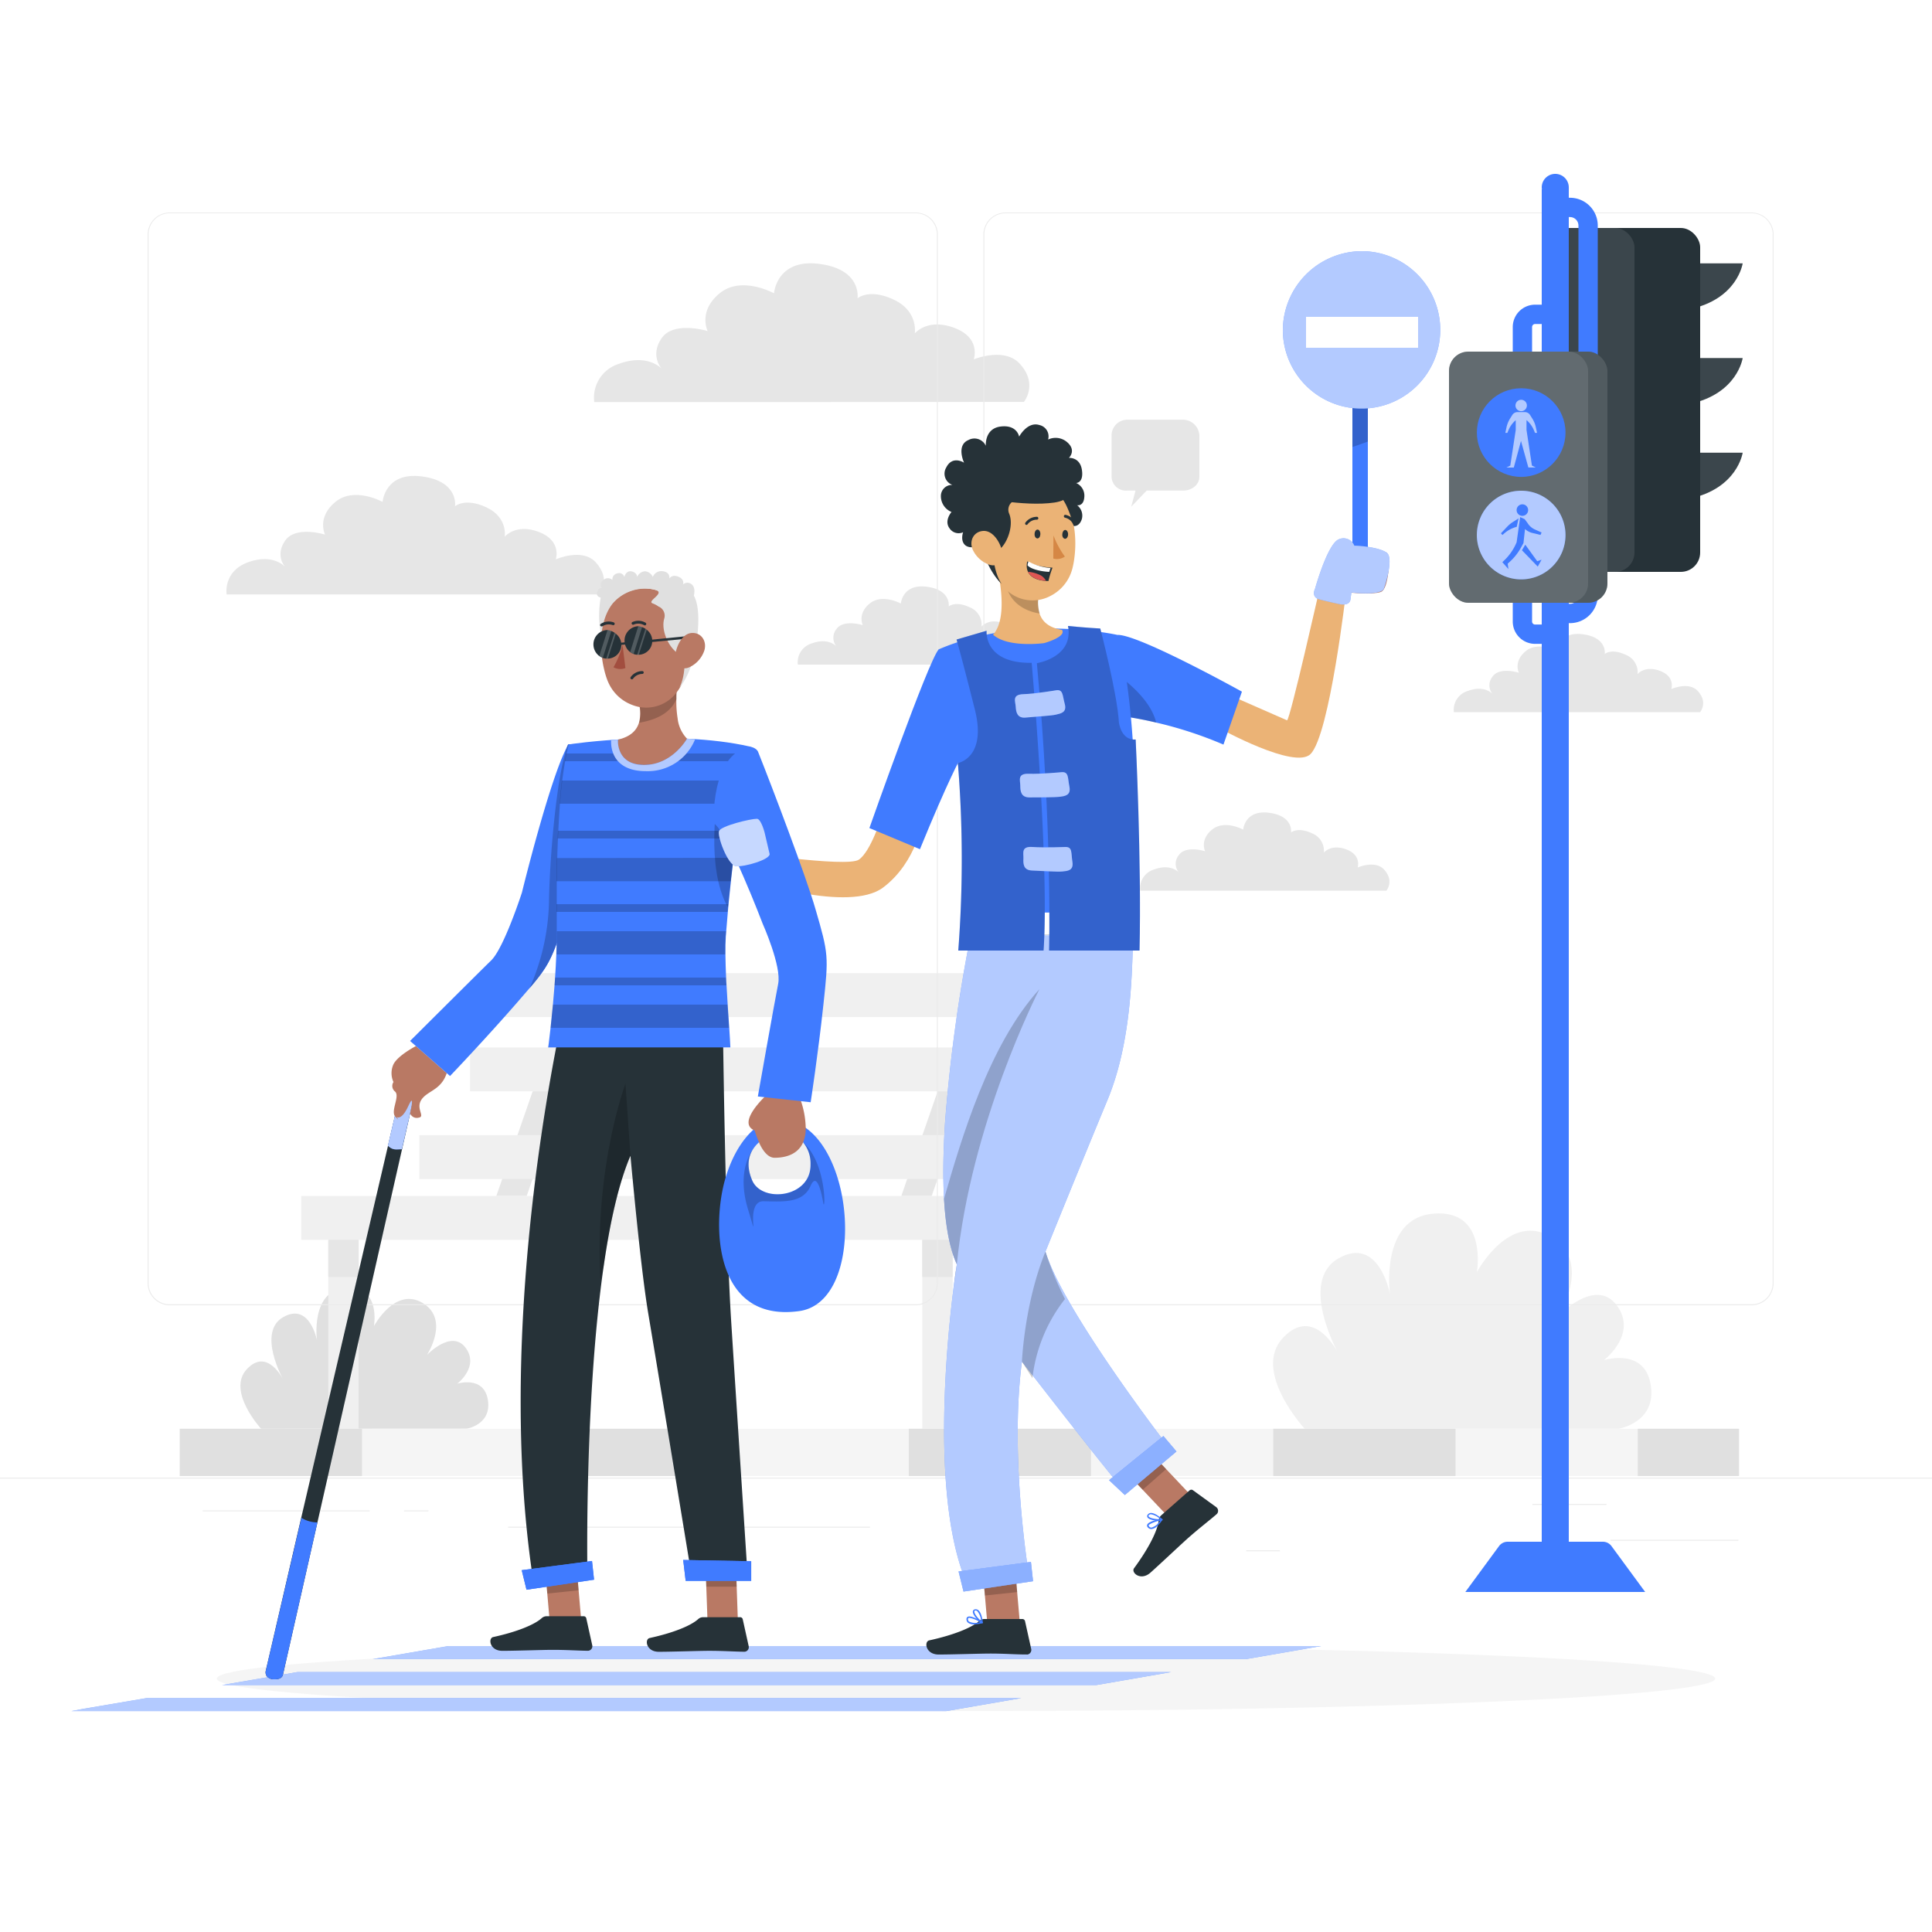 <svg class="animated" id="freepik_stories-volunteering" xmlns="http://www.w3.org/2000/svg" viewBox="0 0 500 500" version="1.1" xmlns:xlink="http://www.w3.org/1999/xlink" xmlns:svgjs="http://svgjs.com/svgjs"><style>svg#freepik_stories-volunteering:not(.animated) .animable {opacity: 0;}svg#freepik_stories-volunteering.animated #freepik--background-complete--inject-32 {animation: 1.5s Infinite  linear floating;animation-delay: 0s;}svg#freepik_stories-volunteering.animated #freepik--traffic-light--inject-32 {animation: 1.5s Infinite  linear floating;animation-delay: 0s;}            @keyframes floating {                0% {                    opacity: 1;                    transform: translateY(0px);                }                50% {                    transform: translateY(-10px);                }                100% {                    opacity: 1;                    transform: translateY(0px);                }            }        </style><g id="freepik--background-complete--inject-32" class="animable" style="transform-origin: 250px 228.23px;"><path d="M67.58,369.77s-9-9.78-3.68-15.45,9.4,2.73,9.4,2.73-6.87-12.27,0-16.18,8.73,6,8.73,6S80.26,334,89.47,333.28s7.3,9.93,7.3,9.93,5.46-10.3,12.61-6,1.12,13.45,1.12,13.45,6.37-6.74,10-1.85-2.16,9.29-2.16,9.29,6.89-2.2,7.92,4.2-5.44,7.44-5.44,7.44Z" style="fill: rgb(224, 224, 224); transform-origin: 94.294px 351.508px;" id="el7hrv524tbfd" class="animable"></path><path d="M337.67,369.77s-13.78-14.92-5.61-23.57,14.35,4.16,14.35,4.16-10.49-18.73,0-24.7,13.31,9.2,13.31,9.2-2.7-19.7,11.35-20.78,11.14,15.16,11.14,15.16,8.34-15.72,19.25-9.12,1.72,20.54,1.72,20.54,9.71-10.29,15.24-2.83S415.11,352,415.11,352s10.52-3.35,12.1,6.41-8.31,11.35-8.31,11.35Z" style="fill: rgb(240, 240, 240); transform-origin: 378.426px 341.899px;" id="el1pjdf79fx2zh" class="animable"></path><polygon points="233.26 309.51 241.12 309.51 257.2 263.21 249.34 263.21 233.26 309.51" style="fill: rgb(230, 230, 230); transform-origin: 245.23px 286.36px;" id="elhyukz1oglhq" class="animable"></polygon><polygon points="128.45 309.51 136.31 309.51 152.39 263.21 144.53 263.21 128.45 309.51" style="fill: rgb(230, 230, 230); transform-origin: 140.42px 286.36px;" id="elwz8ur18uyb8" class="animable"></polygon><rect x="46.53" y="369.77" width="403.52" height="12.23" style="fill: rgb(245, 245, 245); transform-origin: 248.29px 375.885px;" id="el2r6gofu3n6g" class="animable"></rect><rect x="46.53" y="369.77" width="47.16" height="12.23" style="fill: rgb(224, 224, 224); transform-origin: 70.11px 375.885px;" id="eldbnd8x1rep" class="animable"></rect><rect x="140.86" y="369.77" width="47.16" height="12.23" style="fill: rgb(224, 224, 224); transform-origin: 164.44px 375.885px;" id="eldzv4y7e2xx" class="animable"></rect><rect x="235.19" y="369.77" width="47.16" height="12.23" style="fill: rgb(224, 224, 224); transform-origin: 258.77px 375.885px;" id="elru7j5h2e0mi" class="animable"></rect><rect x="329.52" y="369.77" width="47.16" height="12.23" style="fill: rgb(224, 224, 224); transform-origin: 353.1px 375.885px;" id="elx1w45qu8qm" class="animable"></rect><rect x="423.85" y="369.77" width="26.2" height="12.23" style="fill: rgb(224, 224, 224); transform-origin: 436.95px 375.885px;" id="elgfwk9v5rxht" class="animable"></rect><path d="M408.8,184.3H376.26a5.09,5.09,0,0,1,3.66-5.5c4.33-1.59,6.35.8,6.35.8a3.51,3.51,0,0,1,0-4.5c1.8-2.6,6.81-1,6.81-1s-1.47-2.92,1.78-5.59,8.06,0,8.06,0,.38-5.19,6.73-4.36,5.65,5.1,5.65,5.1,1.72-1.53,5.4.2a4.83,4.83,0,0,1,3.1,5s1.88-2.32,5.85-.81,2.88,4.68,2.88,4.68,4.52-2,6.83.49c2.77,3,.62,5.5.62,5.5Z" style="fill: rgb(230, 230, 230); transform-origin: 408.5px 174.185px;" id="eloqdiq39i1" class="animable"></path><path d="M239,172H206.48a5.08,5.08,0,0,1,3.65-5.5c4.33-1.59,6.35.8,6.35.8a3.54,3.54,0,0,1,0-4.51c1.81-2.59,6.82-1,6.82-1s-1.48-2.92,1.77-5.59,8.07,0,8.07,0,.38-5.18,6.73-4.35,5.65,5.1,5.65,5.1,1.71-1.53,5.39.2a4.84,4.84,0,0,1,3.11,5s1.87-2.33,5.84-.82,2.89,4.69,2.89,4.69,4.51-2,6.82.49c2.78,3,.62,5.5.62,5.5Z" style="fill: rgb(230, 230, 230); transform-origin: 238.716px 161.885px;" id="elg7dqvkw7ba4" class="animable"></path><path d="M306.22,108.62H291.67a4.09,4.09,0,0,0-4,4.11v10.59a3.7,3.7,0,0,0,4,3.64h2.2l-1.11,4.18,4-4.18h9.45c2.19,0,4.19-1.45,4.19-3.64V112.73A4.29,4.29,0,0,0,306.22,108.62Z" style="fill: rgb(230, 230, 230); transform-origin: 299.035px 119.88px;" id="elqqq7q2vdsmb" class="animable"></path><path d="M210.56,104.05H153.79a9.14,9.14,0,0,1,6.37-9.88c7.56-2.77,11.09,1.26,11.09,1.26s-3.15-3.4,0-7.93,11.89-1.82,11.89-1.82-2.57-5.11,3.1-9.77,14.07,0,14.07,0,.66-9.05,11.75-7.61,9.86,8.91,9.86,8.91,3-2.68,9.41.35,5.41,8.74,5.41,8.74S240,82.23,247,84.86,252,93,252,93s7.89-3.26,11.91,1.13c4.85,5.29,1.08,9.88,1.08,9.88Z" style="fill: rgb(230, 230, 230); transform-origin: 210.052px 86.097px;" id="elzfupl7crtt" class="animable"></path><path d="M107.9,153.84H58.65s-1-5.93,5.53-8.33,9.62,1.21,9.62,1.21-2.73-2.89,0-6.82,10.32-1.55,10.32-1.55-2.23-4.42,2.68-8.46,12.21,0,12.21,0,.58-7.85,10.19-6.59,8.56,7.72,8.56,7.72,2.59-2.32,8.16.3,4.7,7.59,4.7,7.59,2.84-3.53,8.85-1.24,4.37,7.09,4.37,7.09,6.84-3.06,10.33.75c4.2,4.59.93,8.33.93,8.33Z" style="fill: rgb(230, 230, 230); transform-origin: 107.454px 138.502px;" id="elga0ffgb8zze" class="animable"></path><path d="M327.61,230.5H295.08a5.08,5.08,0,0,1,3.65-5.5c4.33-1.59,6.35.8,6.35.8a3.52,3.52,0,0,1,0-4.5c1.8-2.6,6.81-1,6.81-1s-1.47-2.92,1.78-5.59,8.06,0,8.06,0,.38-5.19,6.74-4.36,5.65,5.1,5.65,5.1,1.71-1.53,5.39.2a4.83,4.83,0,0,1,3.1,5s1.88-2.32,5.85-.81,2.89,4.68,2.89,4.68,4.51-2,6.82.49c2.78,3,.62,5.5.62,5.5Z" style="fill: rgb(230, 230, 230); transform-origin: 327.316px 220.385px;" id="eljct058pn5s" class="animable"></path><rect x="77.97" y="309.51" width="170.32" height="11.35" style="fill: rgb(240, 240, 240); transform-origin: 163.13px 315.185px;" id="elpkj98fltos7" class="animable"></rect><rect x="108.54" y="293.78" width="151.97" height="11.35" style="fill: rgb(240, 240, 240); transform-origin: 184.525px 299.455px;" id="elzfr6rabtut" class="animable"></rect><rect x="121.65" y="271.08" width="151.97" height="11.35" style="fill: rgb(240, 240, 240); transform-origin: 197.635px 276.755px;" id="elnvb8nmplih" class="animable"></rect><rect x="130.38" y="251.86" width="151.98" height="11.35" style="fill: rgb(240, 240, 240); transform-origin: 206.37px 257.535px;" id="elr52zy2sao7g" class="animable"></rect><rect x="84.96" y="320.86" width="7.86" height="48.91" style="fill: rgb(240, 240, 240); transform-origin: 88.89px 345.315px;" id="elrq4pqcnnf6i" class="animable"></rect><rect x="84.96" y="320.86" width="7.86" height="9.61" style="fill: rgb(230, 230, 230); transform-origin: 88.89px 325.665px;" id="elvf2ehetk9s" class="animable"></rect><rect x="238.68" y="320.86" width="7.86" height="48.91" style="fill: rgb(240, 240, 240); transform-origin: 242.61px 345.315px;" id="el4lru5ter87p" class="animable"></rect><rect x="238.68" y="320.86" width="7.86" height="9.61" style="fill: rgb(230, 230, 230); transform-origin: 242.61px 325.665px;" id="el0m6fm67lyvfq" class="animable"></rect><rect y="382.4" width="500" height="0.25" style="fill: rgb(235, 235, 235); transform-origin: 250px 382.525px;" id="el0pbsuk3z9oa" class="animable"></rect><rect x="416.78" y="398.49" width="33.12" height="0.25" style="fill: rgb(235, 235, 235); transform-origin: 433.34px 398.615px;" id="elhncmeo9dzt" class="animable"></rect><rect x="322.53" y="401.21" width="8.69" height="0.25" style="fill: rgb(235, 235, 235); transform-origin: 326.875px 401.335px;" id="el0rusex5wvd9" class="animable"></rect><rect x="396.59" y="389.21" width="19.19" height="0.25" style="fill: rgb(235, 235, 235); transform-origin: 406.185px 389.335px;" id="ellzmhpvm0tnk" class="animable"></rect><rect x="52.46" y="390.89" width="43.19" height="0.25" style="fill: rgb(235, 235, 235); transform-origin: 74.055px 391.015px;" id="el0y2yqrthbmf" class="animable"></rect><rect x="104.56" y="390.89" width="6.33" height="0.25" style="fill: rgb(235, 235, 235); transform-origin: 107.725px 391.015px;" id="elwmp86lhoa59" class="animable"></rect><rect x="131.47" y="395.11" width="93.68" height="0.25" style="fill: rgb(235, 235, 235); transform-origin: 178.31px 395.235px;" id="el8q95x1hosiw" class="animable"></rect><path d="M237,337.8H43.91a5.71,5.71,0,0,1-5.7-5.71V60.66A5.71,5.71,0,0,1,43.91,55H237a5.71,5.71,0,0,1,5.71,5.71V332.09A5.71,5.71,0,0,1,237,337.8ZM43.91,55.2a5.46,5.46,0,0,0-5.45,5.46V332.09a5.46,5.46,0,0,0,5.45,5.46H237a5.47,5.47,0,0,0,5.46-5.46V60.66A5.47,5.47,0,0,0,237,55.2Z" style="fill: rgb(235, 235, 235); transform-origin: 140.46px 196.4px;" id="el5m6aihov1el" class="animable"></path><path d="M453.31,337.8H260.21a5.72,5.72,0,0,1-5.71-5.71V60.66A5.72,5.72,0,0,1,260.21,55h193.1A5.71,5.71,0,0,1,459,60.66V332.09A5.71,5.71,0,0,1,453.31,337.8ZM260.21,55.2a5.47,5.47,0,0,0-5.46,5.46V332.09a5.47,5.47,0,0,0,5.46,5.46h193.1a5.47,5.47,0,0,0,5.46-5.46V60.66a5.47,5.47,0,0,0-5.46-5.46Z" style="fill: rgb(235, 235, 235); transform-origin: 356.75px 196.4px;" id="eldtpaehlwhq" class="animable"></path></g><g id="freepik--Shadow--inject-32" class="animable" style="transform-origin: 250px 434.41px;"><path id="freepik--path--inject-32" d="M443.89,434.41c0,4.65-86.81,8.41-193.89,8.41s-193.89-3.76-193.89-8.41S142.92,426,250,426,443.89,429.77,443.89,434.41Z" style="fill: rgb(245, 245, 245); transform-origin: 250px 434.41px;" class="animable"></path></g><g id="freepik--traffic-light--inject-32" class="animable" style="transform-origin: 413px 228.5px;"><path d="M434.91,68.16H451S449.68,77.4,437.29,80Z" style="fill: rgb(38, 50, 56); transform-origin: 442.955px 74.08px;" id="ell689tt1zbm" class="animable"></path><path d="M434.91,92.66H451s-1.32,9.24-13.71,11.87Z" style="fill: rgb(38, 50, 56); transform-origin: 442.955px 98.595px;" id="elpsmahc4l0ks" class="animable"></path><path d="M434.91,117.16H451s-1.32,9.24-13.71,11.87Z" style="fill: rgb(38, 50, 56); transform-origin: 442.955px 123.095px;" id="elkon2swcr4z" class="animable"></path><g id="eldouyvquou8q"><path d="M434.91,68.16H451S449.68,77.4,437.29,80Z" style="fill: rgb(255, 255, 255); opacity: 0.1; transform-origin: 442.955px 74.08px;" class="animable"></path></g><g id="elaoet9080hxh"><path d="M434.91,92.66H451s-1.32,9.24-13.71,11.87Z" style="fill: rgb(255, 255, 255); opacity: 0.1; transform-origin: 442.955px 98.595px;" class="animable"></path></g><g id="el10pzpoouee6"><path d="M434.91,117.16H451s-1.32,9.24-13.71,11.87Z" style="fill: rgb(255, 255, 255); opacity: 0.1; transform-origin: 442.955px 123.095px;" class="animable"></path></g><rect x="400" y="59" width="40" height="89" rx="5" style="fill: rgb(38, 50, 56); transform-origin: 420px 103.5px;" id="elvc97bfs1tpi" class="animable"></rect><g id="elu5d9xd6agtr"><rect x="400" y="59" width="23" height="89" rx="5" style="fill: rgb(255, 255, 255); opacity: 0.1; transform-origin: 411.5px 103.5px;" class="animable"></rect></g><path d="M402.5,53.68h3.82A4.69,4.69,0,0,1,411,58.36v95.73a4.69,4.69,0,0,1-4.68,4.68H402.5" style="fill: none; stroke: rgb(64, 123, 255); stroke-miterlimit: 10; stroke-width: 5px; transform-origin: 406.75px 106.225px;" id="el59qql66fw2c" class="animable"></path><path d="M417.06,400.14a2.77,2.77,0,0,0-2.25-1.14H390.19a2.77,2.77,0,0,0-2.25,1.14L379.23,412h46.54Z" style="fill: rgb(64, 123, 255); transform-origin: 402.5px 405.5px;" id="eld8mmmxd2le8" class="animable"></path><path d="M406,48.5a3.5,3.5,0,0,0-7,0,4,4,0,0,0,.05.5H399V399h7V49H406A4,4,0,0,0,406,48.5Z" style="fill: rgb(64, 123, 255); transform-origin: 402.504px 222px;" id="elcnhdf2v6un" class="animable"></path><path d="M402.5,81.35h-5.23A3.29,3.29,0,0,0,394,84.64v76.21a3.28,3.28,0,0,0,3.29,3.28h5.23" style="fill: none; stroke: rgb(64, 123, 255); stroke-miterlimit: 10; stroke-width: 5px; transform-origin: 398.26px 122.74px;" id="ela2fqfngpv4" class="animable"></path><rect x="375" y="91" width="41" height="65" rx="5" style="fill: rgb(38, 50, 56); transform-origin: 395.5px 123.5px;" id="el8cr0ueq4mk3" class="animable"></rect><g id="elyo2lg7zwyyi"><rect x="375" y="91" width="41" height="65" rx="5" style="fill: rgb(255, 255, 255); opacity: 0.2; transform-origin: 395.5px 123.5px;" class="animable"></rect></g><g id="elcspe56lds74"><rect x="375" y="91" width="36" height="65" rx="5" style="fill: rgb(255, 255, 255); opacity: 0.1; transform-origin: 393px 123.5px;" class="animable"></rect></g><circle cx="393.68" cy="111.95" r="11.47" style="fill: rgb(64, 123, 255); transform-origin: 393.68px 111.95px;" id="elbluulbzf6ka" class="animable"></circle><path d="M382.21,138.42A11.47,11.47,0,1,0,393.68,127,11.47,11.47,0,0,0,382.21,138.42Z" style="fill: rgb(64, 123, 255); transform-origin: 393.68px 138.47px;" id="elrbyw96oz3nm" class="animable"></path><g id="elnazaeia6sts"><path d="M382.21,138.42A11.47,11.47,0,1,0,393.68,127,11.47,11.47,0,0,0,382.21,138.42Z" style="fill: rgb(255, 255, 255); opacity: 0.6; transform-origin: 393.68px 138.47px;" class="animable"></path></g><path d="M392.5,132a1.49,1.49,0,1,0,1.48-1.48A1.49,1.49,0,0,0,392.5,132Z" style="fill: rgb(64, 123, 255); transform-origin: 393.99px 132.01px;" id="elubevvyrwt2q" class="animable"></path><path d="M394.59,134.36l.74,1a4.28,4.28,0,0,0,1.9,1.67l1.73.78-.28.63-2.18-.53a4.36,4.36,0,0,1-1.83-1h0l-.4,3.64-.67,1.21a14,14,0,0,1-2.8,3.56l-.61.56.19,1.39-1.58-1.78.35-.33a13.73,13.73,0,0,0,3.35-4.82h0l.92-6.52Z" style="fill: rgb(64, 123, 255); transform-origin: 393.88px 140.545px;" id="el7rmw7epdz5u" class="animable"></path><polygon points="394.74 140.96 393.88 142.41 397.97 146.63 398.96 144.85 397.83 145.24 394.74 140.96" style="fill: rgb(64, 123, 255); transform-origin: 396.42px 143.795px;" id="el64gxtrhmhmy" class="animable"></polygon><path d="M393,134.16l-.47,2.18h0a7.84,7.84,0,0,0-3.18,1.66l-.52.45-.39-.43,1.61-1.7a7.68,7.68,0,0,1,1.49-1.23Z" style="fill: rgb(64, 123, 255); transform-origin: 390.72px 136.305px;" id="elkl0egvgy6qa" class="animable"></path><g id="elemt3tc3qnap"><g style="opacity: 0.6; transform-origin: 393.685px 112.23px;" class="animable"><circle cx="393.68" cy="104.94" r="1.48" style="fill: rgb(255, 255, 255); transform-origin: 393.68px 104.94px;" id="elz3jrd994u7q" class="animable"></circle><path d="M392.3,108.72a7,7,0,0,0-1.95,2.7l-.25.61h-.52l.31-1.47a7.27,7.27,0,0,1,.92-2.25l.57-.91a1.61,1.61,0,0,1,1.37-.75h1.86a1.61,1.61,0,0,1,1.37.75l.57.91a6.81,6.81,0,0,1,.92,2.25l.32,1.47h-.53l-.25-.61a7,7,0,0,0-1.95-2.7h0v2.56l1.4,9.21,1,.5h-1.92l-1.91-6.88L391.77,121h-1.91l1-.5,1.41-9.21v-2.56Z" style="fill: rgb(255, 255, 255); transform-origin: 393.685px 113.825px;" id="eljhqss408gh" class="animable"></path></g></g></g><g id="freepik--Crosswalk--inject-32" class="animable" style="transform-origin: 180.215px 434.41px;"><polygon points="264.35 439.46 244.93 442.82 18.52 442.82 21.75 442.21 21.76 442.21 37.96 439.46 264.35 439.46" style="fill: rgb(64, 123, 255); transform-origin: 141.435px 441.14px;" id="elvx1kpc981md" class="animable"></polygon><polygon points="303.12 432.73 283.73 436.09 57.47 436.09 76.98 432.73 303.12 432.73" style="fill: rgb(64, 123, 255); transform-origin: 180.295px 434.41px;" id="el9wdpyv0unep" class="animable"></polygon><polygon points="341.91 426 322.52 429.37 96.49 429.37 116 426 341.91 426" style="fill: rgb(64, 123, 255); transform-origin: 219.2px 427.685px;" id="elzghcxtpzvl" class="animable"></polygon><g id="el1tabrvk80si"><polygon points="264.35 439.46 244.93 442.82 18.52 442.82 21.75 442.21 21.76 442.21 37.96 439.46 264.35 439.46" style="fill: rgb(255, 255, 255); opacity: 0.6; transform-origin: 141.435px 441.14px;" class="animable"></polygon></g><g id="elzzg37bkgl4"><polygon points="303.12 432.73 283.73 436.09 57.47 436.09 76.98 432.73 303.12 432.73" style="fill: rgb(255, 255, 255); opacity: 0.6; transform-origin: 180.295px 434.41px;" class="animable"></polygon></g><g id="el0qeds4jv53g"><polygon points="341.91 426 322.52 429.37 96.49 429.37 116 426 341.91 426" style="fill: rgb(255, 255, 255); opacity: 0.6; transform-origin: 219.2px 427.685px;" class="animable"></polygon></g></g><g id="freepik--character-1--inject-32" class="animable" style="transform-origin: 281.534px 246.595px;"><polygon points="264 420.75 255.65 421.64 254.08 403.63 262.43 402.75 264 420.75" style="fill: rgb(185, 121, 100); transform-origin: 259.04px 412.195px;" id="elssukmu0rfy" class="animable"></polygon><g id="eltm83ybaklj"><polygon points="262.43 402.75 254.08 403.63 254.89 412.92 263.25 412.03 262.43 402.75" style="opacity: 0.2; isolation: isolate; transform-origin: 258.665px 407.835px;" class="animable"></polygon></g><polygon points="308.03 386.8 301.96 392.15 289.07 378.52 295.15 373.17 308.03 386.8" style="fill: rgb(185, 121, 100); transform-origin: 298.55px 382.66px;" id="elx5ehtm57age" class="animable"></polygon><g id="el84wfcbc2lqk"><polygon points="295.15 373.18 289.08 378.53 295.73 385.55 301.81 380.2 295.15 373.18" style="opacity: 0.2; isolation: isolate; transform-origin: 295.445px 379.365px;" class="animable"></polygon></g><path d="M270.56,323.91c4.44,14.84,30.53,48.83,30.53,48.83L289.6,384.23c-6.64-8-25.12-31.86-25.12-31.86-3.32,25.14,1.93,56.08,1.93,56.08l-16.3,1.1c-8.83-20.9-5.41-59.26-3.47-75.14.55-4.49,1-7.19,1-7.19-3.68-8-4-22.29-3.05-36.92a412.34,412.34,0,0,1,6.65-48.44l42,.56c-.28,10.22-.55,27.62-6.63,42.26S270.56,323.91,270.56,323.91Z" style="fill: rgb(64, 123, 255); transform-origin: 272.612px 325.705px;" id="eltjmmc3malh" class="animable"></path><g id="el0x8jkhvfhmlg"><path d="M270.56,323.91c4.44,14.84,30.53,48.83,30.53,48.83L289.6,384.23c-6.64-8-25.12-31.86-25.12-31.86-3.32,25.14,1.93,56.08,1.93,56.08l-16.3,1.1c-8.83-20.9-5.41-59.26-3.47-75.14.55-4.49,1-7.19,1-7.19-3.68-8-4-22.29-3.05-36.92a412.34,412.34,0,0,1,6.65-48.44l42,.56c-.28,10.22-.55,27.62-6.63,42.26S270.56,323.91,270.56,323.91Z" style="fill: rgb(255, 255, 255); opacity: 0.6; transform-origin: 272.612px 325.705px;" class="animable"></path></g><path d="M254.76,419h9.83a.71.71,0,0,1,.69.56l1.6,7.2a1.21,1.21,0,0,1-.92,1.42,1.23,1.23,0,0,1-.27,0c-3.18,0-5.49-.24-9.49-.24-2.46,0-9.88.25-13.27.25s-3.84-3.35-2.45-3.66c6.23-1.36,10.93-3.24,12.92-5A2,2,0,0,1,254.76,419Z" style="fill: rgb(38, 50, 56); transform-origin: 253.324px 423.595px;" id="elb7pofuu4v0k" class="animable"></path><path d="M252.09,420.37a2.41,2.41,0,0,1-1.56-.41,1.15,1.15,0,0,1-.4-1,.56.56,0,0,1,.33-.53c.9-.47,3.51,1.14,3.8,1.32a.18.18,0,0,1,.09.19.19.19,0,0,1-.14.16A9.59,9.59,0,0,1,252.09,420.37Zm-1.21-1.68a.57.57,0,0,0-.25.06s-.11.07-.12.22a.78.78,0,0,0,.26.69,3.93,3.93,0,0,0,2.88.15A7.7,7.7,0,0,0,250.88,418.69Z" style="fill: rgb(64, 123, 255); transform-origin: 252.238px 419.361px;" id="elv8coeynowso" class="animable"></path><path d="M254.15,420.08h-.09c-.83-.45-2.45-2.23-2.28-3.08a.63.63,0,0,1,.61-.51,1,1,0,0,1,.82.25c.93.76,1.13,3.09,1.14,3.2a.21.21,0,0,1-.09.18A.17.17,0,0,1,254.15,420.08Zm-1.62-3.28h-.09c-.25,0-.27.14-.28.2-.1.52.92,1.87,1.76,2.5a4.62,4.62,0,0,0-1-2.54A.67.67,0,0,0,252.53,416.8Z" style="fill: rgb(64, 123, 255); transform-origin: 253.059px 418.3px;" id="elkksrg753ozj" class="animable"></path><path d="M300.5,392.19l7.38-6.5a.69.69,0,0,1,.88,0l6,4.35a1.2,1.2,0,0,1,.25,1.67l-.18.19c-2.42,2.07-4.29,3.45-7.29,6.09-1.84,1.63-7.24,6.73-9.79,9s-5.1,0-4.26-1.13c3.78-5.14,6.06-9.66,6.37-12.32A2,2,0,0,1,300.5,392.19Z" style="fill: rgb(38, 50, 56); transform-origin: 304.284px 396.746px;" id="el21ub6t413ra" class="animable"></path><path d="M299.43,395a2.4,2.4,0,0,1-1.43.72,1.15,1.15,0,0,1-1-.51.59.59,0,0,1-.1-.62c.36-.94,3.39-1.46,3.72-1.51a.19.19,0,0,1,.2.07.22.22,0,0,1,0,.22A9.49,9.49,0,0,1,299.43,395Zm-2-.46a.43.43,0,0,0-.15.2s0,.13.06.25a.76.76,0,0,0,.65.35,3.88,3.88,0,0,0,2.25-1.8A7.89,7.89,0,0,0,297.42,394.56Z" style="fill: rgb(64, 123, 255); transform-origin: 298.851px 394.397px;" id="elvb8qz3nairt" class="animable"></path><path d="M300.79,393.44l-.07.06c-.92.21-3.31-.06-3.75-.81a.61.61,0,0,1,.13-.78,1,1,0,0,1,.77-.36c1.21,0,2.89,1.57,3,1.65a.21.21,0,0,1,0,.19A.16.16,0,0,1,300.79,393.44Zm-3.39-1.39-.06.06c-.19.16-.11.28-.08.33.27.46,1.93.79,3,.71a4.49,4.49,0,0,0-2.39-1.26A.65.65,0,0,0,297.4,392.05Z" style="fill: rgb(64, 123, 255); transform-origin: 298.888px 392.559px;" id="el799197j6uqu" class="animable"></path><g id="elqivcfbcjb6c"><path d="M275.61,336.19a40.66,40.66,0,0,0-8.42,20.47c-1.66-2.57-2.71-4.29-2.71-4.29s.6-14.95,6.08-28.46A84,84,0,0,0,275.61,336.19Z" style="opacity: 0.2; isolation: isolate; transform-origin: 270.045px 340.285px;" class="animable"></path></g><g id="eld0fypa9h0ib"><path d="M246.7,333.94c.52-4.21.92-6.72.92-6.72C247.31,330.31,247,331.64,246.7,333.94Z" style="opacity: 0.2; isolation: isolate; transform-origin: 247.16px 330.58px;" class="animable"></path></g><g id="elfnrbz3drml"><path d="M269,256c-.54,1.05-17.76,34.78-21.37,71.2-1.93-4.2-2.94-10.12-3.33-16.9C248.84,294.55,256,270.28,269,256Z" style="opacity: 0.2; isolation: isolate; transform-origin: 256.65px 291.6px;" class="animable"></path></g><polygon points="291.11 386.9 304.46 375.64 301.09 371.65 287.03 383.07 291.11 386.9" style="fill: rgb(64, 123, 255); transform-origin: 295.745px 379.275px;" id="elup77a94qrf" class="animable"></polygon><g id="els2insjjiqv"><polygon points="291.11 386.9 304.46 375.64 301.09 371.65 287.03 383.07 291.11 386.9" style="fill: rgb(64, 123, 255); opacity: 0.6; isolation: isolate; transform-origin: 295.745px 379.275px;" class="animable"></polygon></g><g id="elzkvta2jijss"><g style="opacity: 0.4; transform-origin: 295.74px 379.275px;" class="animable"><polygon points="304.45 375.64 303.28 376.63 298.62 380.57 291.12 386.9 287.03 383.07 288.61 381.8 300.15 372.42 301.09 371.65 304.45 375.64" style="fill: rgb(255, 255, 255); transform-origin: 295.74px 379.275px;" id="el64zsui7hxrg" class="animable"></polygon><g id="elfi53lgdefpu"><polygon points="304.45 375.64 303.28 376.63 298.62 380.57 291.12 386.9 287.03 383.07 288.61 381.8 300.15 372.42 301.09 371.65 304.45 375.64" style="fill: rgb(255, 255, 255); opacity: 0.6; isolation: isolate; transform-origin: 295.74px 379.275px;" class="animable"></polygon></g></g></g><polygon points="249.36 411.89 267.35 409.21 266.8 404.23 248.08 406.69 249.36 411.89" style="fill: rgb(64, 123, 255); transform-origin: 257.715px 408.06px;" id="elw7df0hqj83n" class="animable"></polygon><g id="elfna1c714mvf"><polygon points="249.36 411.89 267.35 409.21 266.8 404.23 248.08 406.69 249.36 411.89" style="fill: rgb(64, 123, 255); opacity: 0.6; isolation: isolate; transform-origin: 257.715px 408.06px;" class="animable"></polygon></g><g id="eleo299e2g3ot"><g style="opacity: 0.4; isolation: isolate; transform-origin: 257.715px 408.06px;" class="animable"><polygon points="249.36 411.89 267.35 409.21 266.8 404.23 248.08 406.69 249.36 411.89" style="fill: rgb(255, 255, 255); transform-origin: 257.715px 408.06px;" id="elkx8cc310ae8" class="animable"></polygon><g id="elz5yevzzmqjs"><polygon points="249.36 411.89 267.35 409.21 266.8 404.23 248.08 406.69 249.36 411.89" style="fill: rgb(255, 255, 255); opacity: 0.6; isolation: isolate; transform-origin: 257.715px 408.06px;" class="animable"></polygon></g></g></g><rect x="350" y="105" width="4" height="43" style="fill: rgb(64, 123, 255); transform-origin: 352px 126.5px;" id="elkwsmz7r8rgs" class="animable"></rect><path d="M318.86,180.18l14.23,6.24c.79-.24,8.44-34.16,8.44-34.16l6.88.51s-4.27,37.46-9.26,42.39c-4.1,4.05-23.33-6.57-23.33-6.57Z" style="fill: rgb(235, 179, 118); transform-origin: 332.115px 174.17px;" id="elkqttuweilo" class="animable"></path><path d="M286.16,185a8,8,0,0,1,1.59,0,96.51,96.51,0,0,1,11.46,2,103.32,103.32,0,0,1,17.42,5.7L321.41,179s-26.58-14.77-32.16-14.69C289.25,164.31,281.74,185.67,286.16,185Z" style="fill: rgb(64, 123, 255); transform-origin: 303.088px 178.505px;" id="eldbydfmacuk" class="animable"></path><g id="ellrpx95kraz"><path d="M287.75,185a96.51,96.51,0,0,1,11.46,2c-1.55-6.7-9.8-12.18-9.8-12.18Z" style="opacity: 0.2; isolation: isolate; transform-origin: 293.48px 180.91px;" class="animable"></path></g><path d="M343.45,147.26s1.42-3.45,3-4,11.58-1.2,12.49-.11.46,9.1-1.47,10-10.69.13-11.5-.28Z" style="fill: rgb(185, 121, 100); transform-origin: 351.421px 148.064px;" id="elvucpoqc6f2" class="animable"></path><g id="freepik--group--inject-32" class="animable" style="transform-origin: 268.42px 199.842px;"><path d="M242.94,168.05s1.27,6.38,2.82,15.65c.7,4.19,1.45,9,2.18,14,0,0,0,.05,0,.07.89,6.21,1.73,12.82,2.36,19.25a191.8,191.8,0,0,1,1,20h42.07s.61-10.45.52-24.19c0-6.29-.22-13.26-.67-20.24-.65-10.1-1.86-20.21-4-28.26C289.25,164.31,264.5,158.75,242.94,168.05Z" style="fill: rgb(64, 123, 255); transform-origin: 268.42px 199.842px;" id="elz4z8r8ru3dk" class="animable"></path></g><path d="M257,164.25c3.83,3.48,13.21,2.19,13.21,2.19s5.86-1.6,4.63-3.43c-3.46-.57-5.12-2.18-5.81-4.24a10,10,0,0,1-.35-3.94,20.71,20.71,0,0,1,.29-2.2L257.4,144C258.91,149.71,260.78,160.14,257,164.25Z" style="fill: rgb(235, 179, 118); transform-origin: 266.005px 155.337px;" id="el319n4ptftiy" class="animable"></path><g id="el2of85631fu"><path d="M260.08,149.5c.46,7,6.18,8.88,9,9.27a10,10,0,0,1-.35-3.94Z" style="opacity: 0.2; isolation: isolate; transform-origin: 264.58px 154.135px;" class="animable"></path></g><path d="M276.92,125.7s3.31,10.45-1.72,15.46S267,126.25,267,126.25Z" style="fill: rgb(38, 50, 56); transform-origin: 272.494px 133.834px;" id="el68833tqw8uj" class="animable"></path><path d="M258.52,150.34a12.15,12.15,0,0,0,1.53,1.92,9.82,9.82,0,0,0,11.74,2,11,11,0,0,0,5.39-6c.13-.36.25-.73.35-1.11a22.49,22.49,0,0,0,.52-2.8c.91-6.93-.61-16.16-7.26-19A10.66,10.66,0,0,0,256,135.87C256.26,142.45,256.19,146.74,258.52,150.34Z" style="fill: rgb(235, 179, 118); transform-origin: 267.133px 139.945px;" id="ell2hwfjc50x" class="animable"></path><path d="M267.75,138.2c-.05.62.32,1.15.74,1.15s.75-.51.76-1.14-.32-1.15-.73-1.16S267.76,137.55,267.75,138.2Z" style="fill: rgb(38, 50, 56); transform-origin: 268.498px 138.2px;" id="el911rxfu9u8" class="animable"></path><path d="M274.92,138.29c-.06.63.32,1.15.73,1.15s.76-.51.77-1.14-.33-1.15-.74-1.15S274.93,137.69,274.92,138.29Z" style="fill: rgb(38, 50, 56); transform-origin: 275.667px 138.295px;" id="elagttcf9qq2c" class="animable"></path><path d="M272.64,138.57a22.76,22.76,0,0,0,2.95,5.47,3.66,3.66,0,0,1-3,.52Z" style="fill: rgb(213, 135, 69); transform-origin: 274.09px 141.625px;" id="ela3275o7htf7" class="animable"></path><path d="M265.56,135.85a.42.42,0,0,0,.36-.14,3,3,0,0,1,2.4-1.22.37.37,0,0,0,.06-.74h0a3.67,3.67,0,0,0-3,1.5.37.37,0,0,0,.05.52h0A.53.53,0,0,0,265.56,135.85Z" style="fill: rgb(38, 50, 56); transform-origin: 267.009px 134.801px;" id="elgxhbdyfj7zr" class="animable"></path><path d="M278,135.86a.41.41,0,0,0,.22,0,.37.37,0,0,0,.18-.49h0a3.72,3.72,0,0,0-2.65-2.13.37.37,0,0,0-.42.32h0a.39.39,0,0,0,.31.42h0a3,3,0,0,1,2.08,1.72A.43.43,0,0,0,278,135.86Z" style="fill: rgb(38, 50, 56); transform-origin: 276.881px 134.556px;" id="elpx0o4izg69" class="animable"></path><path d="M261.8,126.23l.54,3.41a2.57,2.57,0,0,0-1.18,3.27c1.21,2.84-.27,7.38-2.42,9.24,0,0-.11-1.25-1.16-.92s-.53,6.83,1.64,9.87c0,0-3.21-2.7-5.2-9.48-1.85-6.26-2.23-11.52-1-14Z" style="fill: rgb(38, 50, 56); transform-origin: 257.324px 138.665px;" id="elr0lxw2tk59" class="animable"></path><path d="M253.16,128.6s-3.47-5.36,5.87-8.18,15.84,1.19,15.84,1.19,6.07,7.26-2,8.45C264.94,131.21,253.16,128.6,253.16,128.6Z" style="fill: rgb(38, 50, 56); transform-origin: 264.795px 124.884px;" id="elotp4at7di5" class="animable"></path><path d="M272.39,146.91a26,26,0,0,0-1.05,3.45l-.63,0c-2.87-.21-4.14-1.26-4.66-2.35a3.66,3.66,0,0,1-.33-1.73,3.56,3.56,0,0,1,.15-1c1.46,1,4.12,1.42,5.55,1.58C272,146.9,272.39,146.91,272.39,146.91Z" style="fill: rgb(38, 50, 56); transform-origin: 269.052px 147.82px;" id="elab494adwb6" class="animable"></path><path d="M271.87,147l-.33,1c-2.46-.12-4.81-.79-5.6-1.67a2,2,0,0,1,.27-1A13.94,13.94,0,0,0,271.87,147Z" style="fill: rgb(255, 255, 255); transform-origin: 268.905px 146.665px;" id="el7rjtl7210xc" class="animable"></path><path d="M270.71,150.32c-2.87-.21-4.14-1.26-4.66-2.35a9.41,9.41,0,0,1,3.14.86A3.47,3.47,0,0,1,270.71,150.32Z" style="fill: rgb(222, 87, 83); transform-origin: 268.38px 149.145px;" id="el2r7hi18q9vi" class="animable"></path><path d="M253.25,140.88a2.71,2.71,0,0,1-3.25.37c-1.62-1.12-.75-3.5-.75-3.5a2.82,2.82,0,0,1-3.5-1c-1.5-2,.5-4.25.5-4.25a4.43,4.43,0,0,1-2.75-4.12,2.86,2.86,0,0,1,3-2.88,3.09,3.09,0,0,1-1.62-4.5c1.62-3.25,4.62-1.25,4.62-1.25s-2.12-4.5,1.13-5.87a3.24,3.24,0,0,1,4.5,1.5s-.38-4.5,3.87-5,4.75,2.62,4.75,2.62,2.13-4,5.25-3a3,3,0,0,1,2.25,3.75,4.56,4.56,0,0,1,5,.75c2.38,2.13.38,4,.38,4s2.87-.25,3.37,3.13-1.5,3.37-1.5,3.37a3.58,3.58,0,0,1,2.13,3.5c-.13,2.63-1.88,2.25-1.88,2.25a3.38,3.38,0,0,1,1.25,3.5c-.62,2.13-2.12,1.88-2.12,1.88s-1.5-5.63-3.25-7.38-14.63,0-14.63,0L258.38,138Z" style="fill: rgb(38, 50, 56); transform-origin: 262.068px 125.734px;" id="elfs13z0v8v" class="animable"></path><path d="M251.77,142.32a7.41,7.41,0,0,0,4.2,3.8c2.45.85,3.85-1.3,3.31-3.71-.5-2.13-2.36-5.21-4.89-5S250.77,140.13,251.77,142.32Z" style="fill: rgb(235, 179, 118); transform-origin: 255.398px 141.855px;" id="elhkf3neb7ihn" class="animable"></path><polygon points="250.53 237 294 237 294 242.21 250.1 241.65 250.53 237" style="fill: rgb(38, 50, 56); transform-origin: 272.05px 239.605px;" id="elxzsrgjq0id" class="animable"></polygon><rect x="279.82" y="234.88" width="1.54" height="9.13" style="fill: rgb(64, 123, 255); transform-origin: 280.59px 239.445px;" id="elhd610mh6c2s" class="animable"></rect><rect x="256.45" y="234.75" width="1.54" height="9.13" style="fill: rgb(64, 123, 255); transform-origin: 257.22px 239.315px;" id="eliubgj1mtlb" class="animable"></rect><rect x="265.24" y="236.17" width="8" height="5.76" style="fill: rgb(255, 255, 255); transform-origin: 269.24px 239.05px;" id="el3w7zqu9ni0k" class="animable"></rect><g id="elxbs7uimbcm"><rect x="279.82" y="234.88" width="1.54" height="9.13" style="fill: rgb(255, 255, 255); opacity: 0.6; transform-origin: 280.59px 239.445px;" class="animable"></rect></g><g id="elj1pdsvs2a9e"><rect x="256.45" y="234.75" width="1.54" height="9.13" style="fill: rgb(255, 255, 255); opacity: 0.6; transform-origin: 257.22px 239.315px;" class="animable"></rect></g><path d="M238.9,211.85s-1.53,11.21-10.35,17.84-34.22-1.89-34.22-1.89l-4-7.56s28.77,4.35,31.92,2.25,6-11.39,6-11.39Z" style="fill: rgb(235, 179, 118); transform-origin: 214.615px 221.658px;" id="elas292m5z64g" class="animable"></path><path d="M248.67,196s-3.34,6-10.59,23.77L225,214.3s15.25-43.32,17.94-46.25C242.94,168.05,247.63,169.88,248.67,196Z" style="fill: rgb(64, 123, 255); transform-origin: 236.835px 193.91px;" id="elb4r0w4r3eje" class="animable"></path><path d="M340.33,152.38s-1.13,2.14,1.15,2.75,5.27,1.23,5.27,1.23,2.51.57,2.75-1.23l.24-1.79s7.7.87,8.4-1,2.44-8,.77-9.28-6.41-1.83-8.41-1.84a3,3,0,0,0-4.12-1.6C343.48,141,340.33,152.38,340.33,152.38Z" style="fill: rgb(64, 123, 255); transform-origin: 349.831px 147.879px;" id="el5fc6cz4tzxc" class="animable"></path><g id="elwgwij44tpd"><path d="M340.33,152.38s-1.13,2.14,1.15,2.75,5.27,1.23,5.27,1.23,2.51.57,2.75-1.23l.24-1.79s7.7.87,8.4-1,2.44-8,.77-9.28-6.41-1.83-8.41-1.84a3,3,0,0,0-4.12-1.6C343.48,141,340.33,152.38,340.33,152.38Z" style="fill: rgb(255, 255, 255); opacity: 0.6; transform-origin: 349.831px 147.879px;" class="animable"></path></g><path d="M270.07,246H248a309,309,0,0,0-.1-48.52s7.54-1.31,4.4-13.81-4.74-18.16-4.74-18.16l7.77-2.27s-.84,8.47,11.67,8.3C267,171.54,271.63,224,270.07,246Z" style="fill: rgb(64, 123, 255); transform-origin: 258.976px 204.62px;" id="el96jno3nvzp6" class="animable"></path><g id="el40t50nq6n5d"><path d="M270.07,246H248a309,309,0,0,0-.1-48.52s7.54-1.31,4.4-13.81-4.74-18.16-4.74-18.16l7.77-2.27s-.84,8.47,11.67,8.3C267,171.54,271.63,224,270.07,246Z" style="opacity: 0.2; isolation: isolate; transform-origin: 258.976px 204.62px;" class="animable"></path></g><path d="M268.34,171.63s9.61-1.5,8.06-9.63c0,0,4.34.44,8.35.66,0,0,4.4,16.82,4.82,24.27,0,0,.51,4.72,4.34,4.46,0,0,1.54,31.49,1,54.61H271.5S272.39,215,268.34,171.63Z" style="fill: rgb(64, 123, 255); transform-origin: 281.682px 204px;" id="el9o6sz6oxmho" class="animable"></path><g id="elkbyjhdq43fe"><path d="M268.34,171.63s9.61-1.5,8.06-9.63c0,0,4.34.44,8.35.66,0,0,4.4,16.82,4.82,24.27,0,0,.51,4.72,4.34,4.46,0,0,1.54,31.49,1,54.61H271.5S272.39,215,268.34,171.63Z" style="opacity: 0.2; isolation: isolate; transform-origin: 281.682px 204px;" class="animable"></path></g><path d="M273.27,178.65s-5.33.91-8.4,1-2.07,1.89-2,3.28.41,3,2.58,2.78,6.52-.45,7.82-.76,2.9-.56,2.28-2.81S275.17,178.34,273.27,178.65Z" style="fill: rgb(64, 123, 255); transform-origin: 269.174px 182.17px;" id="eliztgmdu6pu" class="animable"></path><path d="M275.69,219.2s-5.41.22-8.46,0-2.3,1.61-2.37,3,0,3,2.21,3.09,6.52.38,7.84.25,3-.19,2.63-2.5S277.61,219.14,275.69,219.2Z" style="fill: rgb(64, 123, 255); transform-origin: 271.209px 222.377px;" id="el2jenezqqivf" class="animable"></path><g id="elqddzs95wrua"><path d="M275.69,219.2s-5.41.22-8.46,0-2.3,1.61-2.37,3,0,3,2.21,3.09,6.52.38,7.84.25,3-.19,2.63-2.5S277.61,219.14,275.69,219.2Z" style="fill: rgb(255, 255, 255); opacity: 0.6; transform-origin: 271.209px 222.377px;" class="animable"></path></g><path d="M274.71,199.84s-5.39.52-8.45.41-2.21,1.73-2.21,3.12.19,3,2.38,3,6.53,0,7.85-.17,2.94-.35,2.48-2.64S276.63,199.68,274.71,199.84Z" style="fill: rgb(64, 123, 255); transform-origin: 270.391px 203.099px;" id="elbbghsdv0u86" class="animable"></path><g id="elmhab1plvmbr"><path d="M274.71,199.84s-5.39.52-8.45.41-2.21,1.73-2.21,3.12.19,3,2.38,3,6.53,0,7.85-.17,2.94-.35,2.48-2.64S276.63,199.68,274.71,199.84Z" style="fill: rgb(255, 255, 255); opacity: 0.6; transform-origin: 270.391px 203.099px;" class="animable"></path></g><g id="el6xa96omsz0j"><path d="M273.27,178.65s-5.33.91-8.4,1-2.07,1.89-2,3.28.41,3,2.58,2.78,6.52-.45,7.82-.76,2.9-.56,2.28-2.81S275.17,178.34,273.27,178.65Z" style="fill: rgb(255, 255, 255); opacity: 0.6; transform-origin: 269.174px 182.17px;" class="animable"></path></g><g id="elz8tpqs7ia37"><polygon points="354 105 354 114.28 350 115.7 350 105 353.22 105 354 105" style="opacity: 0.2; isolation: isolate; transform-origin: 352px 110.35px;" class="animable"></polygon></g><path d="M332,85.71A20.37,20.37,0,1,0,352.36,65,20.54,20.54,0,0,0,332,85.71Z" style="fill: rgb(64, 123, 255); transform-origin: 352.368px 85.37px;" id="elqqj08ve71r" class="animable"></path><g id="elus9a3fycjmo"><path d="M332,85.71A20.37,20.37,0,1,0,352.36,65,20.54,20.54,0,0,0,332,85.71Z" style="fill: rgb(255, 255, 255); opacity: 0.6; transform-origin: 352.368px 85.37px;" class="animable"></path></g><rect x="338" y="82" width="29" height="8" style="fill: rgb(255, 255, 255); transform-origin: 352.5px 86px;" id="elt6olchxmr9e" class="animable"></rect></g><g id="freepik--character-2--inject-32" class="animable" style="transform-origin: 143.72px 291.202px;"><polygon points="150.48 420.03 142.37 420.88 140.85 403.39 148.96 402.53 150.48 420.03" style="fill: rgb(185, 121, 100); transform-origin: 145.665px 411.705px;" id="elshm457bb7y" class="animable"></polygon><polygon points="190.96 419.44 183.1 419.44 182.45 401.23 190.32 401.23 190.96 419.44" style="fill: rgb(185, 121, 100); transform-origin: 186.705px 410.335px;" id="eltc474eo4oaa" class="animable"></polygon><path d="M182,418.53h9.55a.68.68,0,0,1,.67.54l1.55,7a1.18,1.18,0,0,1-1.15,1.4c-3.09-.05-5.34-.24-9.22-.24-2.39,0-9.6.25-12.9.25s-3.73-3.26-2.38-3.56c6.06-1.32,10.62-3.15,12.56-4.89A1.89,1.89,0,0,1,182,418.53Z" style="fill: rgb(38, 50, 56); transform-origin: 180.597px 423.005px;" id="elyem9b5piwdj" class="animable"></path><path d="M141.51,418.28h9.55a.68.68,0,0,1,.67.54l1.55,7a1.18,1.18,0,0,1-1.15,1.4c-3.09-.05-5.34-.24-9.22-.24-2.39,0-9.6.25-12.9.25s-3.73-3.26-2.38-3.56c6.06-1.32,10.62-3.15,12.56-4.89A1.89,1.89,0,0,1,141.51,418.28Z" style="fill: rgb(38, 50, 56); transform-origin: 140.107px 422.755px;" id="elmsuvkq661a" class="animable"></path><g id="el9891ogbp1yd"><polygon points="148.96 402.53 140.85 403.39 141.64 412.41 149.75 411.56 148.96 402.53" style="opacity: 0.2; isolation: isolate; transform-origin: 145.3px 407.47px;" class="animable"></polygon></g><g id="elztzf88wgbo"><polygon points="190.32 401.24 182.45 401.24 182.79 410.63 190.66 410.63 190.32 401.24" style="opacity: 0.2; isolation: isolate; transform-origin: 186.555px 405.935px;" class="animable"></polygon></g><path d="M193.56,409H179.18s-7.77-47.36-11.4-69c-1.48-8.8-3.18-25.34-4.62-40.89l-.09.21c-3,7.1-5.21,17.11-6.81,28.18a.08.08,0,0,0,0,0c-5,34.46-4.25,79.22-4.25,79.22l-14.12,1.61C129,349.13,141.38,283,145.35,264h41.72c.06,5,.7,55.35,2.19,78.46C190.62,363.77,193.56,409,193.56,409Z" style="fill: rgb(38, 50, 56); transform-origin: 164.153px 336.5px;" id="elv7kb80p92f" class="animable"></path><g id="el6lqk49y687n"><path d="M163.16,299.08l-.09.21c-3,7.1-5.21,17.11-6.81,28.18a.08.08,0,0,0,0,0c-.35,1.65-.65,3-.85,4-1.66-29.5,6.46-51,6.46-51Z" style="opacity: 0.2; isolation: isolate; transform-origin: 159.173px 305.97px;" class="animable"></path></g><polygon points="136.26 411.42 153.74 408.82 153.21 403.98 135.02 406.36 136.26 411.42" style="fill: rgb(64, 123, 255); transform-origin: 144.38px 407.7px;" id="elsqzoq4kgmr8" class="animable"></polygon><polygon points="136.26 411.42 153.74 408.82 153.21 403.98 135.02 406.36 136.26 411.42" style="fill: rgb(64, 123, 255); transform-origin: 144.38px 407.7px;" id="elqneegfnjwmd" class="animable"></polygon><polygon points="177.45 409.12 194.41 409.12 194.41 404.05 176.81 403.72 177.45 409.12" style="fill: rgb(64, 123, 255); transform-origin: 185.61px 406.42px;" id="elhcl86sjm14" class="animable"></polygon><polygon points="177.45 409.12 194.41 409.12 194.41 404.05 176.81 403.72 177.45 409.12" style="fill: rgb(64, 123, 255); transform-origin: 185.61px 406.42px;" id="elek7c63z21hl" class="animable"></polygon><polygon points="145 263 187 263 187 268.58 144.47 267.51 145 263" style="fill: rgb(38, 50, 56); transform-origin: 165.735px 265.79px;" id="elj73sq2wyvs8" class="animable"></polygon><rect x="172" y="262.3" width="1.5" height="7.69" style="fill: rgb(64, 123, 255); transform-origin: 172.75px 266.145px;" id="elta3zh0wbhfo" class="animable"></rect><rect x="150.75" y="262.3" width="1.5" height="7.69" style="fill: rgb(64, 123, 255); transform-origin: 151.5px 266.145px;" id="elcxmofdhrzg" class="animable"></rect><rect x="156.37" y="263.49" width="7.77" height="4.85" style="fill: rgb(255, 255, 255); transform-origin: 160.255px 265.915px;" id="el72zmgxrnc6i" class="animable"></rect><path d="M107.26,283.16l0,.06-3.07,13.57L82.15,394l-8.92,39.41c-.12.31-.3,1.19-2.13,1.19h-.27a2.43,2.43,0,0,1-1.81-.8,1.84,1.84,0,0,1-.26-1.31l9.18-39.63,22.47-96.31L104,281.1V281c0-.29.27-1.76,1.67-1.76a4,4,0,0,1,1.07.16,1,1,0,0,1,.67.53A5.21,5.21,0,0,1,107.26,283.16Z" style="fill: rgb(38, 50, 56); transform-origin: 88.165px 356.92px;" id="elkzqqhklefm" class="animable"></path><path d="M82.15,394l-8.92,39.41c-.12.31-.3,1.19-2.13,1.19h-.27a2.43,2.43,0,0,1-1.81-.8,1.84,1.84,0,0,1-.26-1.31L78,392.81A8,8,0,0,0,82.15,394Z" style="fill: rgb(64, 123, 255); transform-origin: 75.441px 413.705px;" id="elxnshysvsys" class="animable"></path><path d="M107.26,283.16l0,.06L104,297.43c-1.36,0-2.33.36-3.61-.93L104,281.1V281c0-.29.27-1.76,1.67-1.76a4,4,0,0,1,1.07.16,1,1,0,0,1,.67.53A5.21,5.21,0,0,1,107.26,283.16Z" style="fill: rgb(64, 123, 255); transform-origin: 103.994px 288.358px;" id="elit1h8zw5urj" class="animable"></path><g id="el05ow7c5g8xq"><path d="M107.26,283.16l0,.06L104,297.43c-1.36,0-2.33.36-3.61-.93L104,281.1V281c0-.29.27-1.76,1.67-1.76a4,4,0,0,1,1.07.16,1,1,0,0,1,.67.53A5.21,5.21,0,0,1,107.26,283.16Z" style="fill: rgb(255, 255, 255); opacity: 0.6; transform-origin: 103.994px 288.358px;" class="animable"></path></g><path d="M208.52,291.89a9.67,9.67,0,0,0-13.63.56c-2.27,2.08-5.11,5.79-7.06,12.17-3.71,12.13-3.13,37.76,19,34.69C222.92,337.09,221.85,301.32,208.52,291.89Zm-.7,3.72,0,0a8.6,8.6,0,0,1,1.94,5.78c.11,8.6-12.57,10-15.1,4.09-1.83-4.31-.71-7.27,1.13-9.24.19-.2.38-.38.57-.56C198.67,293.63,205.46,292.91,207.82,295.61Z" style="fill: rgb(64, 123, 255); transform-origin: 202.405px 314.456px;" id="eldfejdkggdp" class="animable"></path><g id="eltq0h6g4fby9"><path d="M213.12,311.62c-.08-.2-1.37-9.24-3.33-4.74s-6.91,4.12-12.17,4-.62,13.37-4.06,2,2.19-16.55,2.19-16.55l.07-.07c-1.84,2-3,4.93-1.13,9.24,2.53,5.94,15.21,4.51,15.1-4.09a8.6,8.6,0,0,0-1.94-5.78C213.7,300.88,213.64,312.8,213.12,311.62Z" style="opacity: 0.2; isolation: isolate; transform-origin: 202.893px 306.535px;" class="animable"></path></g><path d="M107.65,270.72s-4.65,2.39-5.82,4.71a5.5,5.5,0,0,0,0,4.6,1.83,1.83,0,0,0,.42,2.47c1.33,1.27-1.31,5.11.1,6.55s.23,0,.23,0,1.26,1.15,3.09-2.8.46,1.84.46,1.84a1.82,1.82,0,0,0,2.2,1.16c1.84-.25-.83-2.33.75-4.67s5.07-2.41,6.54-6.87Z" style="fill: rgb(185, 121, 100); transform-origin: 108.473px 280.205px;" id="el3gawtabkhgb" class="animable"></path><path d="M208.52,291.89a9.1,9.1,0,0,1-.67,3.74c-1.55,3.57-5.38,4-7.39,4-1.78,0-3.15-2-4-3.9l0-.07a20.41,20.41,0,0,1-1.14-3.08,3,3,0,0,1-.36-.17c-3.33-1.76.92-6.55,2.87-8.5.52-.52.88-.84.88-.84l8.28,1c.1.29.2.58.29.86A23,23,0,0,1,208.52,291.89Z" style="fill: rgb(185, 121, 100); transform-origin: 201.125px 291.35px;" id="el2izqrzelimn" class="animable"></path><path d="M153.8,213.05l-.06.25s-4,14.27-7.54,24.75c-3.33,9.82-4,11.66-9.13,17.66-1,1.15-2.11,2.45-3.46,4-8.36,9.58-17.14,18.76-17.14,18.76l-10.34-9.07s17.69-17.63,21-20.86S135.07,231,135.07,231s7.32-29.92,11.84-38a.08.08,0,0,1,0,0,2.69,2.69,0,0,1,.16-.29,1,1,0,0,0,0,.17,3,3,0,0,0,1.3.2h0a37.69,37.69,0,0,1,7.87,1.12S157.82,197.09,153.8,213.05Z" style="fill: rgb(64, 123, 255); transform-origin: 131.338px 235.59px;" id="elj1nccc8gxl" class="animable"></path><path d="M153.8,213.05l-.06.25s-4,14.27-7.54,24.75c-3.33,9.82-4,11.66-9.13,17.66a58,58,0,0,0,5-22c.17-12.29,2.09-33.65,4.83-40.79a.08.08,0,0,1,0,0,2.69,2.69,0,0,1,.16-.29v0a7.61,7.61,0,0,1,1.3,0C149.94,195,152.07,203.43,153.8,213.05Z" style="fill: rgb(64, 123, 255); transform-origin: 145.435px 224.156px;" id="elcbbfcz50h8m" class="animable"></path><g id="elojz3o4f3hr8"><path d="M153.8,213.05l-.06.25s-4,14.27-7.54,24.75c-3.33,9.82-4,11.66-9.13,17.66a58,58,0,0,0,5-22c.17-12.29,2.09-33.65,4.83-40.79a.08.08,0,0,1,0,0,2.69,2.69,0,0,1,.16-.29v0a7.61,7.61,0,0,1,1.3,0C149.94,195,152.07,203.43,153.8,213.05Z" style="opacity: 0.2; isolation: isolate; transform-origin: 145.435px 224.156px;" class="animable"></path></g><g id="freepik--group--inject-32" class="animable" style="transform-origin: 167.94px 231.047px;"><path d="M194,193.19l-.31,1.81c-.09.55-.2,1.22-.32,2-.22,1.36-.49,3.05-.79,5-.27,1.79-.57,3.81-.89,6,0,.3-.09.6-.13.9s-.12.89-.19,1.35c-.21,1.52-.42,3.1-.64,4.75l-.26,2c-.21,1.62-.42,3.29-.63,5,0,.32-.07.64-.11,1,0,0,0,.05,0,.07-.2,1.63-.39,3.29-.57,5s-.38,3.51-.55,5.28c0,.24-.05.48-.07.72l-.18,2c-.15,1.67-.29,3.34-.42,5,0,.44-.07.87-.1,1.3-.09,1.32-.12,2.92-.1,4.7s.09,3.9.18,6c0,.66.07,1.33.11,2,.09,1.67.2,3.36.3,5,.14,2.13.28,4.17.4,6,.13,2,.24,3.71.29,5H141.88s.26-1.93.6-5c.19-1.69.4-3.74.61-6,.15-1.58.29-3.26.42-5,.05-.66.09-1.33.14-2,.13-2,.24-4,.32-6s.12-4.05.12-6c0-.63,0-1.25,0-1.86,0-1,0-2.08,0-3.14,0-.66,0-1.33,0-2,0-2,0-4,0-6s.06-4,.13-6c0-1,.06-2.06.1-3.09,0-.65.05-1.28.08-1.91s.06-1.34.09-2c.11-2.43.24-4.76.41-7,.16-2.06.35-4.05.59-6,.21-1.69.46-3.35.75-5,.13-.67.25-1.34.39-2s.35-1.6.54-2.4C147.1,192.6,174.06,188.68,194,193.19Z" style="fill: rgb(64, 123, 255); transform-origin: 167.94px 231.047px;" id="elytaadww56w" class="animable"></path><g id="elpykdghbv1ph"><path d="M191.32,210.25c-.53,3.87-1.1,8.18-1.64,12.72,0,0,0,.05,0,.07-.4,3.34-.78,6.78-1.12,10.24l-.18,1.51c-5.94-10.33-2.59-29.09-2.59-29.09Z" style="opacity: 0.2; isolation: isolate; transform-origin: 188.084px 220.245px;" class="animable"></path></g><g id="elt7riw7mc35n"><g style="opacity: 0.2; isolation: isolate; transform-origin: 168.06px 230.5px;" class="animable"><path d="M188.67,266H142.48c.19-1.69.4-3.74.61-6h45.18C188.41,262.13,188.55,264.17,188.67,266Z" id="elknuqahofekm" class="animable" style="transform-origin: 165.575px 263px;"></path><path d="M188,255H143.51c.05-.66.09-1.33.14-2h44.21C187.9,253.66,187.93,254.33,188,255Z" id="elhhesur6p5qa" class="animable" style="transform-origin: 165.755px 254px;"></path><path d="M187.78,242.3c-.09,1.32-.12,2.92-.1,4.7H144c.08-2,.12-4.05.12-6h43.79C187.84,241.44,187.81,241.87,187.78,242.3Z" id="elqskiegjmftl" class="animable" style="transform-origin: 165.955px 244px;"></path><path d="M188.48,234l-.18,2H144c0-.66,0-1.33,0-2Z" id="el30gei1jd11a" class="animable" style="transform-origin: 166.24px 235px;"></path><path d="M189.79,222c0,.32-.07.64-.11,1,0,0,0,.05,0,.07-.2,1.63-.39,3.29-.57,5H144q0-3,.13-6Z" id="el2j0w75wuelk" class="animable" style="transform-origin: 166.895px 225.035px;"></path><path d="M190.68,215l-.26,2H144.33c0-.68.06-1.34.09-2Z" id="elyolew8vem1" class="animable" style="transform-origin: 167.505px 216px;"></path><path d="M192.53,202c-.27,1.79-.57,3.81-.89,6H144.83c.16-2.06.35-4.05.59-6Z" id="el8j801pd4pdy" class="animable" style="transform-origin: 168.68px 205px;"></path><path d="M193.64,195c-.09.55-.2,1.22-.32,2H146.17c.13-.67.25-1.34.39-2Z" id="ellifm9yoqwz" class="animable" style="transform-origin: 169.905px 196px;"></path></g></g></g><path d="M211,235.12c-2.38-8.23-10.9-30.75-14.81-40.55-.44-1.09-2.2-1.39-2.2-1.39-10.23,2.21-9.27,19.9-9.27,19.9,3.55,2,12.67,26,12.67,26s4.92,11,4,15.54-5.26,29.15-5.26,29.15l13.67,1.49s1.93-12.55,3.29-25.19S214.47,247,211,235.12Z" style="fill: rgb(64, 123, 255); transform-origin: 199.319px 239.22px;" id="eljec27miya1k" class="animable"></path><path d="M177.8,191.17c-2.8,7.15-11.12,6.8-11.12,6.8s-7.87.21-6.76-6.55c3.27-.77,4.83-2.38,5.44-4.37a2.33,2.33,0,0,0,.07-.25,9.91,9.91,0,0,0,.08-4c-.1-.72-.26-1.45-.43-2.17l2-1.73,1.22-1,7.74-6.59a56.89,56.89,0,0,0-1,8.74c0,.3,0,.59,0,.88a27.89,27.89,0,0,0,.33,5A9,9,0,0,0,177.8,191.17Z" style="fill: rgb(185, 121, 100); transform-origin: 168.806px 184.641px;" id="el3z48t5mterb" class="animable"></path><g id="el0ecwb0rjkasd"><path d="M176.07,171.31a56.89,56.89,0,0,0-1,8.74c0,.3,0,.59,0,.88-1.86,4.28-6.48,5.55-9.65,6.12a2.33,2.33,0,0,0,.07-.25,9.91,9.91,0,0,0,.08-4c-.1-.72-.26-1.45-.43-2.17l2-1.73,1.22-1Z" style="opacity: 0.2; isolation: isolate; transform-origin: 170.605px 179.18px;" class="animable"></path></g><path d="M155.47,154.61s-2.17,10.74,3.38,15.18,6.51-15.71,6.51-15.71Z" style="fill: rgb(224, 224, 224); transform-origin: 160.206px 162.255px;" id="ele60t0cie5w7" class="animable"></path><path d="M176.42,177.12a12.08,12.08,0,0,1-1.31,2.07,9.83,9.83,0,0,1-11.46,3.26,10.93,10.93,0,0,1-6-5.38c-.17-.34-.33-.7-.47-1.06a21.42,21.42,0,0,1-.82-2.73c-1.65-6.79-1.14-16.13,5.17-19.63a10.66,10.66,0,0,1,15.87,8.8C177.82,169,178.35,173.29,176.42,177.12Z" style="fill: rgb(185, 121, 100); transform-origin: 166.678px 167.706px;" id="elca6t75tgmqv" class="animable"></path><path d="M165.94,166c.12.62-.19,1.18-.61,1.23s-.81-.43-.89-1.05.2-1.18.61-1.23S165.85,165.4,165.94,166Z" style="fill: rgb(38, 50, 56); transform-origin: 165.196px 166.09px;" id="elur64kbgchos" class="animable"></path><path d="M158.82,166.91c.12.62-.2,1.18-.61,1.22s-.8-.42-.88-1,.2-1.18.61-1.22S158.75,166.31,158.82,166.91Z" style="fill: rgb(38, 50, 56); transform-origin: 158.081px 167.02px;" id="el10t4pojtdo1" class="animable"></path><path d="M161.12,166.94a22.89,22.89,0,0,1-2.35,5.75,3.68,3.68,0,0,0,3.09.2Z" style="fill: rgb(162, 78, 63); transform-origin: 160.315px 170.039px;" id="eltsjf67jjna" class="animable"></path><path d="M167.08,161.8a.39.39,0,0,1-.38,0,3,3,0,0,0-2.69-.16.38.38,0,0,1-.5-.15.36.36,0,0,1,.15-.5h0a3.69,3.69,0,0,1,3.39.16.38.38,0,0,1,.16.5h0Z" style="fill: rgb(38, 50, 56); transform-origin: 165.355px 161.251px;" id="el9ik6ukcir7" class="animable"></path><path d="M166.55,174.2a.38.38,0,0,1-.32.21,3,3,0,0,0-2.39,1.23.37.37,0,0,1-.51.12.36.36,0,0,1-.13-.5h0a3.69,3.69,0,0,1,3-1.58.36.36,0,0,1,.39.34h0A.39.39,0,0,1,166.55,174.2Z" style="fill: rgb(38, 50, 56); transform-origin: 164.869px 174.747px;" id="el9y55vjkfjjg" class="animable"></path><path d="M155.57,162.07a.35.35,0,0,1-.2-.1.37.37,0,0,1,.11-.51h0a3.72,3.72,0,0,1,3.38-.37.38.38,0,0,1,.19.49h0a.38.38,0,0,1-.49.19h0a3,3,0,0,0-2.68.33A.37.37,0,0,1,155.57,162.07Z" style="fill: rgb(38, 50, 56); transform-origin: 157.195px 161.483px;" id="eljtqksrt7fr" class="animable"></path><path d="M170.56,153.5l-.17,3.45a2.56,2.56,0,0,1,1.52,3.12c-.89,3,1.07,7.31,3.41,8.92,0,0,0-1.25,1.05-1s1.27,6.73-.56,10c0,0,2.9-3,4.15-10,1.16-6.42,1-11.69-.5-14Z" style="fill: rgb(224, 224, 224); transform-origin: 175.556px 165.745px;" id="elpvkke5xqyd" class="animable"></path><path d="M168.81,165.85a3.59,3.59,0,0,1-3.51,3.6h-.1a1.83,1.83,0,0,1-.33,0,3.21,3.21,0,0,1-.88-.19h0a3,3,0,0,1-.88-.47l0,0a3.75,3.75,0,0,1-1.48-3,3.71,3.71,0,0,1,3.59-3.73h0a3.64,3.64,0,0,1,1,.26,3.38,3.38,0,0,1,.83.41h0a2.18,2.18,0,0,1,.34.26h0A3.65,3.65,0,0,1,168.81,165.85Z" style="fill: rgb(38, 50, 56); transform-origin: 165.22px 165.759px;" id="elozxtkk991wh" class="animable"></path><path d="M160.81,166.85a3.59,3.59,0,0,1-3.51,3.6h-.1a1.83,1.83,0,0,1-.33,0,3.21,3.21,0,0,1-.88-.19,3.12,3.12,0,0,1-.9-.48,3.76,3.76,0,0,1-1.51-3,3.71,3.71,0,0,1,3.59-3.73h.07a3.35,3.35,0,0,1,.94.25h0a3.9,3.9,0,0,1,.79.4,2.42,2.42,0,0,1,.36.27A3.65,3.65,0,0,1,160.81,166.85Z" style="fill: rgb(38, 50, 56); transform-origin: 157.195px 166.754px;" id="ellphcmo356vi" class="animable"></path><path d="M160.37,166.37c.19,0,17.15-1.71,17.15-1.71l-.4.7-16.8,1.58Z" style="fill: rgb(38, 50, 56); transform-origin: 168.92px 165.8px;" id="el1ggbhyk2nw4" class="animable"></path><path d="M182.26,168.41a7.36,7.36,0,0,1-3.76,4.23c-2.34,1.12-4-.87-3.69-3.32.27-2.17,1.78-5.44,4.32-5.51S183,166.13,182.26,168.41Z" style="fill: rgb(185, 121, 100); transform-origin: 178.618px 168.384px;" id="elhszexhzx4f4" class="animable"></path><g id="el2ob79fc1vbv"><path d="M166.18,162.26,164,169.19l0,.05a3,3,0,0,1-.88-.47l0,0,0-.1,2.08-6.64h0A3.64,3.64,0,0,1,166.18,162.26Z" style="fill: rgb(255, 255, 255); opacity: 0.2; transform-origin: 164.65px 165.635px;" class="animable"></path></g><g id="el8kt79f2i8ly"><path d="M167.38,163l-2.08,6.5h-.1a1.83,1.83,0,0,1-.33,0l2.16-6.76a2.18,2.18,0,0,1,.34.26Z" style="fill: rgb(255, 255, 255); opacity: 0.2; transform-origin: 166.125px 166.124px;" class="animable"></path></g><g id="elyjbsdlfpwu"><path d="M158.22,163.27l-2.23,7a3.12,3.12,0,0,1-.9-.48l2.15-6.76a3.35,3.35,0,0,1,.94.25Z" style="fill: rgb(255, 255, 255); opacity: 0.2; transform-origin: 156.655px 166.65px;" class="animable"></path></g><g id="elwb1kw0ko3d"><path d="M159.37,164l-2.07,6.48h-.1a1.83,1.83,0,0,1-.33,0l2.14-6.71A2.25,2.25,0,0,1,159.37,164Z" style="fill: rgb(255, 255, 255); opacity: 0.2; transform-origin: 158.12px 167.129px;" class="animable"></path></g><path d="M156.13,156.69l-.66-2.08a1,1,0,0,1-.91-1.42c.44-1.31,1.25-.92,1.25-.92a1.45,1.45,0,0,1,.32-2.14,1.68,1.68,0,0,1,2.37,0,1.56,1.56,0,0,1,1.31-1.75,1.4,1.4,0,0,1,1.77.93s.41-1.75,1.89-1.43,1.4,1.43,1.4,1.43a2.5,2.5,0,0,1,2.07-1.47,2.47,2.47,0,0,1,2,1.47,2.39,2.39,0,0,1,2.64-1.47c2,.29,1.63,1.91,1.63,1.91s.66-1.19,2.36-.5,1.2,2,1.2,2a1.7,1.7,0,0,1,2.19-.06c1.19.87.61,2.89.61,2.89l-1.75,3.48-7.41-.61a6.74,6.74,0,0,0-1.58-.82c-1.5-.69,4.21-2.95.11-3.63a11.25,11.25,0,0,0-9.84,3.08C156.94,157.75,156.13,156.69,156.13,156.69Z" style="fill: rgb(224, 224, 224); transform-origin: 167.089px 152.681px;" id="elssfcqvc49ep" class="animable"></path><path d="M197.88,215.47s-.91-3.58-2-3.57c-1.67,0-9.23,1.83-9.78,3.14s2.24,8.83,4.34,9.12,9.11-1.75,8.72-3.22Z" style="fill: rgb(64, 123, 255); transform-origin: 192.603px 218.044px;" id="elwalajwh61de" class="animable"></path><g id="el4rjp5uieoa4"><path d="M197.88,215.47s-.91-3.58-2-3.57c-1.67,0-9.23,1.83-9.78,3.14s2.24,8.83,4.34,9.12,9.11-1.75,8.72-3.22Z" style="fill: rgb(255, 255, 255); opacity: 0.7; isolation: isolate; transform-origin: 192.603px 218.044px;" class="animable"></path></g><path d="M159.92,191.42s-.57,6.55,6.76,6.55,11.12-6.8,11.12-6.8l2.11.12a13.24,13.24,0,0,1-12.74,8.29c-9.92,0-9-8.09-9-8.09Z" style="fill: rgb(64, 123, 255); transform-origin: 169.029px 195.379px;" id="elv4vl8kmqu7a" class="animable"></path><g id="eloh7k5julyg9"><path d="M159.92,191.42s-.57,6.55,6.76,6.55,11.12-6.8,11.12-6.8l2.11.12a13.24,13.24,0,0,1-12.74,8.29c-9.92,0-9-8.09-9-8.09Z" style="fill: rgb(255, 255, 255); opacity: 0.6; transform-origin: 169.029px 195.379px;" class="animable"></path></g></g><defs>     <filter id="active" height="200%">         <feMorphology in="SourceAlpha" result="DILATED" operator="dilate" radius="2"></feMorphology>                <feFlood flood-color="#32DFEC" flood-opacity="1" result="PINK"></feFlood>        <feComposite in="PINK" in2="DILATED" operator="in" result="OUTLINE"></feComposite>        <feMerge>            <feMergeNode in="OUTLINE"></feMergeNode>            <feMergeNode in="SourceGraphic"></feMergeNode>        </feMerge>    </filter>    <filter id="hover" height="200%">        <feMorphology in="SourceAlpha" result="DILATED" operator="dilate" radius="2"></feMorphology>                <feFlood flood-color="#ff0000" flood-opacity="0.5" result="PINK"></feFlood>        <feComposite in="PINK" in2="DILATED" operator="in" result="OUTLINE"></feComposite>        <feMerge>            <feMergeNode in="OUTLINE"></feMergeNode>            <feMergeNode in="SourceGraphic"></feMergeNode>        </feMerge>            <feColorMatrix type="matrix" values="0   0   0   0   0                0   1   0   0   0                0   0   0   0   0                0   0   0   1   0 "></feColorMatrix>    </filter></defs></svg>